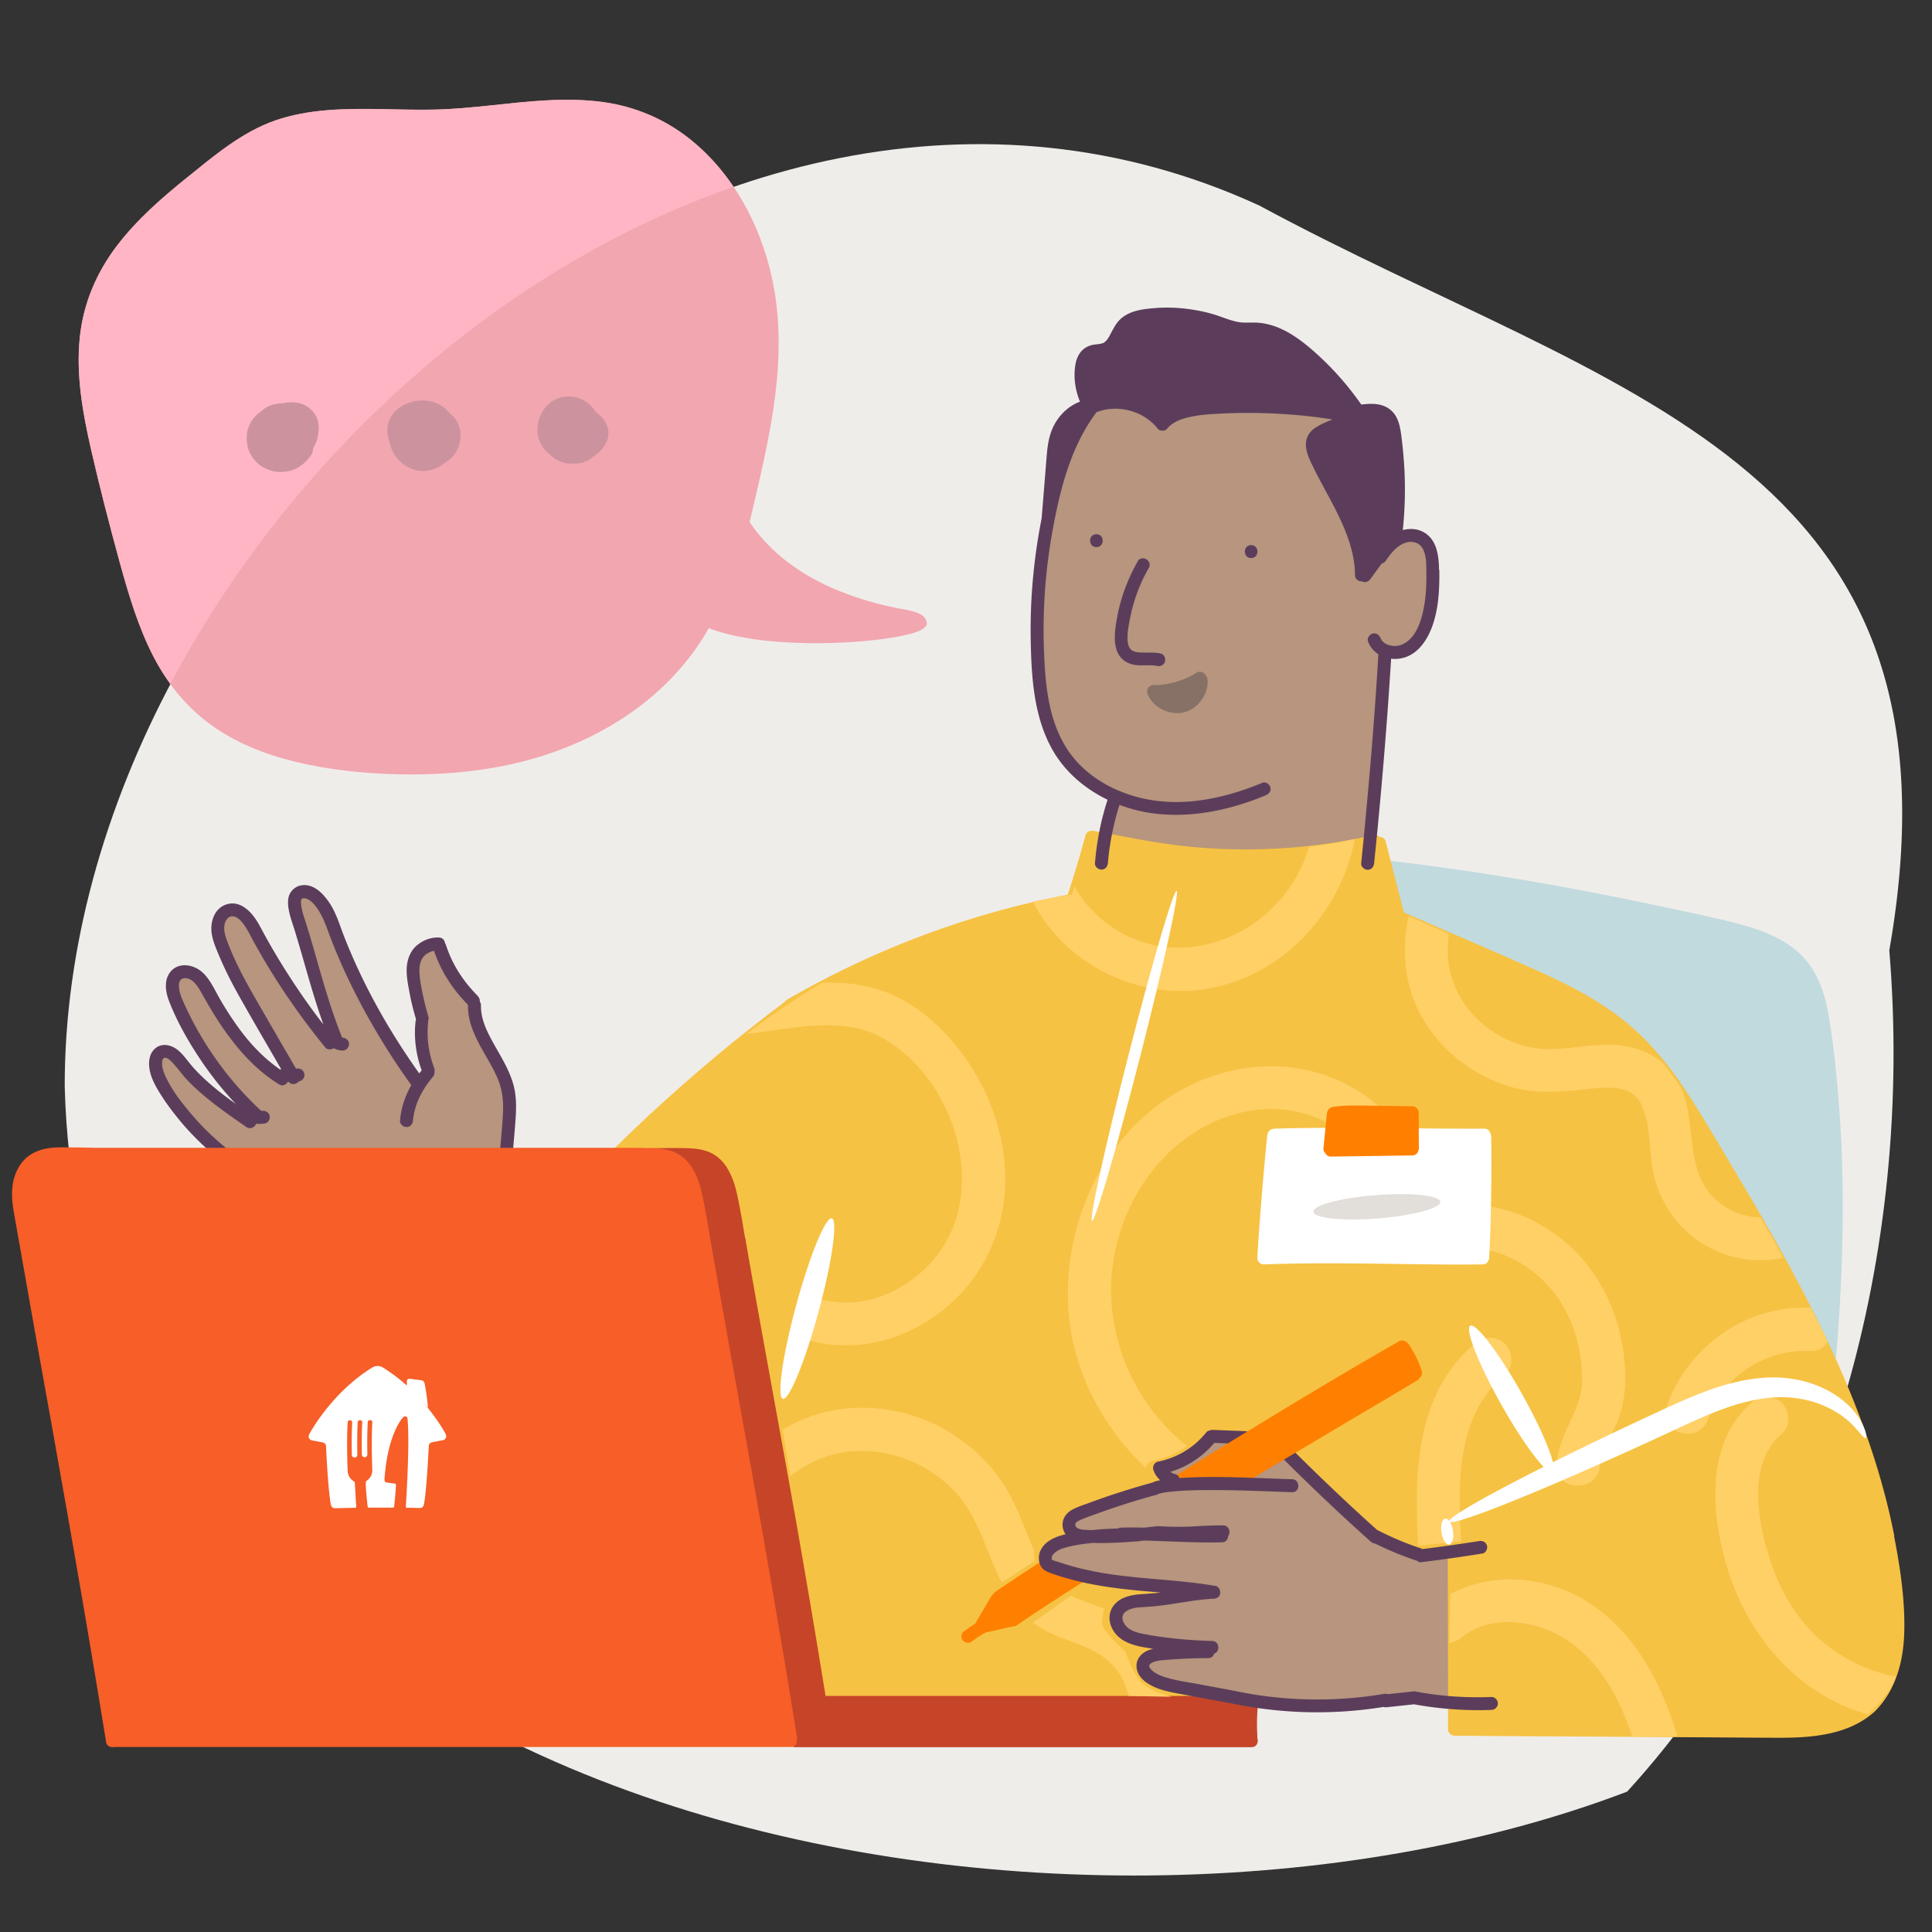 <svg xmlns="http://www.w3.org/2000/svg" viewBox="0 0 200 200"><rect x="0" y="0" width="200" height="200" fill="#333333" stroke="none"/><defs><style>.cls-1{fill:none}.cls-3{fill:#f6c243}.cls-4{fill:#f75e28}.cls-5{fill:#fff}.cls-7{fill:#ffd066}.cls-9{fill:#ff8000}.cls-10{fill:#c1dade}.cls-11{fill:#b7957e}.cls-12{fill:#cc939f}.cls-13{fill:#c64528}.cls-16{fill:#5b3d5b}</style></defs><path d="M195.58 98.38c8.95-51.01-28.77-57.4-65.21-77.1C73.34-4.95 6.6 54.79 6.7 112.5c2.04 76.39 103.66 95.1 161.74 72.97 21.11-23.12 29.7-56.22 27.14-87.09Z" style="fill:#efedea" id="BG_Strong"/><g id="Illustrations"><g id="Hand"><path class="cls-11" d="M22.53 119.34s-3.15-3.4-3.72-4.14-2.41-3.38-2.56-4.16c-.15-.78-.07-1.78.21-1.96s1.16-.32 1.71.31 2.79 3.07 3.69 3.78 4.01 2.94 4.01 2.94l.12-.75s-.79-1.07-1.96-2.47-4.38-6.22-4.85-7.17c-.47-.95-1.37-3.11-1.35-3.55s-.5-.98.47-1.28 1.98-.21 2.54.64c.55.85 2.34 2.77 2.68 3.82s3.07 4.34 3.73 4.88 1.96 1.44 1.96 1.44l.73-.88-2.31-3.99c-.46-.79-4.69-8.97-4.69-8.97s-.77-2.09-.41-2.53.95-1.23 1.55-1.09 1.78 1.17 2.25 2.05c.47.87 3.39 5.75 4.01 6.64.61.89 3.53 4.76 3.53 4.76l.8-.3s-1.96-5.87-2.15-6.52-2.07-6.1-2.01-7.02.01-1.08.32-1.26 1.49-.06 1.78.2 1.96 3.35 2.35 4.34 2.54 5.69 3.28 7.02c.74 1.33 4.75 7.6 4.75 7.6l1.37-.69s-.08-.43-.37-1.61c-.29-1.18-.43-1.97-.35-3.01s-.4-2.77-.4-2.77-.88-2.96-.38-3.97c.49-1.01 1.05-1.6 1.51-1.74s1.19.13 1.19.13.82 2.34 1.74 3.52c.92 1.18 1.65 1.58 1.74 2.06s.36 2.55.84 3.49 2.56 4.66 2.71 5.63c.15.97 0 6.74 0 6.74l-24.24.05-5.8-.18Z"/><path class="cls-16" d="M53.09 119.29c.1-1.24.22-2.48.3-3.72.07-1.16.05-2.33-.29-3.45-.56-1.88-1.76-3.48-2.6-5.24-.42-.88-.73-1.82-.71-2.79.02-.86-1.33-.86-1.34 0-.04 1.97.99 3.73 1.94 5.39.46.8.93 1.63 1.25 2.48.38 1.04.48 2.09.43 3.18-.06 1.38-.21 2.77-.32 4.14-.03.36.33.67.67.67.39 0 .64-.31.67-.67ZM26.21 115.53c-1.45-1-2.9-1.99-4.24-3.13-.67-.57-1.31-1.17-1.9-1.82s-1.03-1.37-1.69-1.9c-.7-.55-1.7-.76-2.4-.07-.56.55-.62 1.39-.49 2.13.15.86.61 1.71 1.07 2.44.49.8 1.04 1.55 1.62 2.28a26.81 26.81 0 0 0 4.3 4.35c.28.23.67.27.95 0 .23-.23.28-.72 0-.95-1.3-1.05-2.5-2.21-3.58-3.48s-2.14-2.62-2.79-4.13c-.07-.16-.13-.33-.18-.5-.02-.07-.04-.13-.05-.2 0-.03-.04-.23-.03-.14-.02-.14-.01-.28-.02-.42 0-.12-.01.02 0-.09.02-.08.03-.15.06-.22s0 0 0 .01c.02-.04.04-.07.06-.11-.06.08.02-.02.06-.05-.08.07.04-.02.08-.04-.03.01.06 0 .06 0 .07 0 .03 0 0 0 .04 0 .07.02.11.03s.06.02.13.05c.14.08.25.16.36.28.57.55 1.02 1.23 1.56 1.82s1.15 1.15 1.77 1.68c1.43 1.21 2.97 2.28 4.51 3.34.3.21.74.06.92-.24.19-.33.06-.71-.24-.92Z"/><path class="cls-16" d="M49.5 103.14c-1.49-1.48-2.68-3.27-3.32-5.28a.902.902 0 0 0-.11-.22c-.04-.3-.25-.58-.64-.59-.84-.03-1.64.28-2.28.82-.64.54-.97 1.37-1.04 2.22-.07.9.13 1.83.29 2.71.17.92.4 1.83.67 2.72-.02.07-.04.13-.05.2-.19 1.71.04 3.46.63 5.08-.09.11-.17.21-.25.32-3.13-4.4-5.83-9.18-7.79-14.21-.46-1.18-.8-2.39-1.51-3.45-.65-.97-1.67-2.05-2.97-1.8-.6.12-1.11.61-1.25 1.2-.14.56-.03 1.18.1 1.73.14.6.36 1.18.54 1.77.22.72.43 1.43.64 2.15.73 2.53 1.43 5.07 2.32 7.55a68.69 68.69 0 0 1-3.36-4.74 68.163 68.163 0 0 1-2.96-4.97c-.26-.49-.52-.98-.85-1.42-.65-.87-1.63-1.66-2.79-1.33-1.3.36-1.78 1.79-1.61 3 .09.66.33 1.27.58 1.88.25.61.52 1.23.81 1.84.56 1.19 1.19 2.34 1.84 3.48 1.3 2.3 2.64 4.58 3.96 6.87-.03.02-.05.04-.08.06-1.67-1.14-3.09-2.64-4.28-4.27-.69-.94-1.32-1.92-1.91-2.93-.59-1-1.06-2.17-1.94-2.93s-2.37-1.02-3.21-.04c-.75.87-.55 2.12-.17 3.1.87 2.23 2.1 4.36 3.45 6.34 1.31 1.91 2.81 3.7 4.47 5.32-.07.11-.11.24-.11.36 0 .17.06.35.2.47.13.12.3.2.47.2l.65-.02c.12.03.25.03.37 0h.25c.17-.01.35-.08.47-.2.12-.12.2-.31.2-.47 0-.17-.06-.35-.2-.47-.13-.12-.3-.2-.47-.2h-.23a34.543 34.543 0 0 1-7.73-10.58c-.22-.47-.43-.91-.58-1.35-.07-.21-.13-.43-.17-.66-.02-.11-.04-.44-.02-.56 0-.01.04-.19.07-.25-.04.1.07-.09.05-.09.12-.15.25-.21.38-.23.16-.03.33 0 .51.06.17.05.36.18.51.32.36.34.61.78.86 1.22.27.48.54.96.82 1.43.56.95 1.16 1.88 1.81 2.77 1.47 2.02 3.2 3.86 5.35 5.18.37.23.73.04.89-.25.04 0 .09.01.13.02.29.33.78.22 1.02-.07.03 0 .06-.01.09-.02.16-.05.31-.16.4-.31s.12-.36.07-.52-.15-.32-.31-.4-.34-.12-.52-.07-.02 0-.02 0c-1.2-2.08-2.41-4.16-3.61-6.24-1.23-2.13-2.47-4.27-3.36-6.57-.21-.55-.45-1.12-.46-1.72 0-.4.09-.79.4-1.07.04-.04.13-.1.21-.14-.06.03.14-.03.13-.03h.19c.05 0 .09.02.14.03.02 0 .09.03.1.03.36.16.64.48.88.81.31.43.55.91.8 1.38.28.53.58 1.05.87 1.56.6 1.05 1.23 2.08 1.89 3.1 1.49 2.31 3.12 4.54 4.86 6.67.21.25.61.24.86.07.02 0 .04.02.06.03.13.06.27.12.41.15s.3.06.44.07c.09 0 .18-.02.26-.06.08-.03.15-.07.22-.14.12-.12.2-.31.2-.47 0-.17-.06-.35-.2-.47l-.14-.11a.63.63 0 0 0-.33-.09h-.04c-1.02-2.53-1.79-5.15-2.54-7.77-.39-1.37-.78-2.74-1.21-4.1-.16-.52-.35-1.04-.45-1.57-.04-.19-.06-.37-.06-.61v-.11c0-.03.02-.08.02-.09v-.01c.05-.08 0-.04.08-.12.01 0 .02-.02.05-.03h.01c.02 0 .11-.02.12-.02h.13c.06.01.11.03.17.05.07.02.16.07.28.14.34.21.67.63.92 1.01.66 1.01.94 2.05 1.39 3.18.99 2.54 2.16 5 3.47 7.39 1.44 2.62 3.03 5.15 4.78 7.57-.64 1.12-1.06 2.36-1.17 3.67-.03.36.33.67.67.67.39 0 .64-.31.67-.67.06-.71.29-1.58.61-2.27.37-.81.86-1.56 1.44-2.24.13-.16.2-.35.18-.55a.5.5 0 0 0-.01-.32c-.6-1.57-.83-3.22-.64-4.89v-.13c.05-.12.06-.26 0-.42-.23-.78-.43-1.57-.59-2.37-.15-.73-.3-1.49-.32-2.24-.02-.59.1-1.2.48-1.59.28-.29.64-.48 1.03-.55.72 2.15 1.99 4.07 3.59 5.66.61.61 1.56-.34.95-.95Zm-18.31-9.98c-.03.11-.02.04 0 0Zm.15-.17c.07-.05.03-.01 0 0Z"/></g><g id="Layer_4"><path class="cls-3" d="M84.81 175.76s-2.28-12.78-2.54-15.14c-.26-2.36-3.53-20.44-3.72-21.53s-1.64-9.13-1.89-10.43c-.25-1.3-1.1-7.22-1.73-7.64s-1.52-1.43-2.06-1.5-6.44-.02-6.44-.02l-2.3-.16s4.47-4.3 5.54-5.26 10.48-8.97 12.2-9.99 8.2-4.29 9.46-4.83c1.26-.54 8.97-2.96 10.5-3.82s9.15-2 9.15-2l1.92-6.35s4.21.49 6.22.74 11.01.76 12.74.76c1.73 0 10.96-1.3 10.96-1.3l1.97 7.69s9.96 4.73 12.17 5.35 10.63 5.74 12.05 6.76c1.42 1.02 5.18 6.93 5.88 8s5.45 8.76 6.21 10.12 7.33 13.45 8.27 15.58 3.87 9.61 4.53 12.01 1.93 7.73 2.21 10.33c.28 2.61.79 8.08-.37 10.29-1.16 2.21-2.41 4.32-4.83 4.94s-6.94.91-8.67.89-31.62-.22-31.62-.22l-.02-5.47-.02-13.37-3.69.87s-3.95-1.65-5.08-2.46-7.49-7.07-7.49-7.07l-1.15-1.14s-6.74-1.65-6.98-1.69-1.42.43-1.42.43l-4.73 2.81 2.03 1.72s-9.56 1.98-10.48 2.93c-.92.95-.48 2.09-.48 2.09s3.72.49 4.95.39 8.95 5.64 8.95 5.64-8.21 1.26-8.62 1.51-.68 1.27-.34 2.06 3.3 1.69 3.77 1.78 2.14.26 2.14.26l-3.41 2.22s-.35.45.27.88 6.02 1.64 6.02 1.64l.51.86-40.51-.16Z"/><path class="cls-11" d="M120.87 153.77c-.05 0-7.3 2.2-8.16 2.52s-2.05.99-2.05 1.24.44 1.14.44 1.14.64.54.48.57-1.97.28-2.51.75-1.05 1.21-.81 1.6 1.76.7 2.41 1.14 5.33.76 6.63 1.18 6.82.9 6.82.9-5.24.7-6.25.89-2.12.72-2.22 1.19-.27 1.41.52 1.95 2.79 1.71 3.29 1.46 4.14.22 4.14.22-4.09.6-4.58.96-.54.35-.46 1.04.63 1.32 1.48 1.59c.86.27 7.3 1.32 7.82 1.51s5.53.96 6.46.95 9.94-.61 10.46-.66 5.91.35 5.91.35l-.11-15.66-3.69.44-4.5-1.94-8.07-7.59-6.46-2.79h-2.51s-3.5 2.69-4.05 2.86-1.26.34-1.26.34l1.45 1.29-.6.54Z"/><path class="cls-4" d="M129.57 176.28v3.92l-45.26.08-72.59-.08-4.4-25.43s-4.4-24.69-4.77-26.75c-.36-2.06-.97-4.93-.38-6.06s.34-2.52 3.97-2.48c3.63.04 32.58.06 34.63.04s24.99-.44 27.61-.22c2.61.22 5.48.18 6.23 1.76s1.75 5.71 2.06 7.6 3.73 20.15 3.68 21.1c-.05.95 4.48 26 4.48 26l44.75.52Z"/><path class="cls-11" d="M114.32 86.92c.05-.29.95-3.96.95-3.96s-3.17-1.78-4.63-4.07c-1.47-2.29-2.33-3.74-2.68-6.01-.34-2.28-.66-7.09-.6-8.64.06-1.54.48-7.17.93-9.41.45-2.24 1.95-7.59 2.22-8.16s2.67-4.59 2.67-4.59 2.97-.33 3.79-.17c.82.16 3.51 1.84 3.51 1.84s2.02-1.01 2.72-1.27c.7-.27 4.24-.28 6.33-.24s5.76.33 6.32.4 2.85.75 2.85.75-1.57.73-2.2 1.52c-.63.79-1.2 1.5-.64 2.2s2.93 5.24 2.93 5.24l2.15 6.64.64.55s1.25-1.91 1.91-2.56 1.57-1.59 2.36-1.53 2.14.56 2.3 1.78.06 3.39 0 4.48-.4 2.89-.83 3.63-.24.86-1.01 1.4-2.93.59-2.93.59-.56 7.16-.6 8.27-.97 11.5-.97 11.5-5.3 1.06-6.64 1.18-11.77.11-13.28-.08c-1.51-.19-7.55-1.28-7.55-1.28Z"/></g><g id="Layer_12"><path class="cls-13" d="M82.31 180.87h47.25c.86 0 .87-1.34 0-1.34H82.31c-.86 0-.87 1.34 0 1.34ZM81.86 176.9h47.71c.86 0 .87-1.34 0-1.34H81.86c-.86 0-.87 1.34 0 1.34Z"/><path class="cls-13" d="m109.14 176.08-24.33-.31s-7.1-41.61-8.08-46.73c.33-.13.46-.46.41-.8-.17-1.03-.33-2.06-.53-3.08-.21-1.1-.4-2.21-.83-3.25-.38-.93-.92-1.78-1.78-2.34s-1.87-.68-2.85-.71c-1.27-.04-2.54 0-3.8 0-.86 0-.87 1.34 0 1.34 1 0 1.99-.03 2.99-.01.69.73 1.57 2.17 1.94 4.9.64 4.74 5.07 27.32 5.01 28.15s4.56 26.93 4.56 26.93l47.71.04v-3.92l-20.42-.21Z"/><path class="cls-10" d="M144.78 94.98zM190.75 122.65c-.05-2.94-.18-5.88-.42-8.81-.23-2.88-.53-5.77-1.01-8.62-.41-2.44-1.2-4.86-3.08-6.57-1.73-1.57-3.97-2.4-6.19-2.99-2.66-.71-5.37-1.25-8.06-1.82-2.86-.61-5.73-1.19-8.61-1.73-5.77-1.09-11.58-2.02-17.41-2.75-.72-.09-1.45-.18-2.18-.26-.36-.04-.67.34-.67.67 0 .4.31.63.67.67s.09.01.13.02l.86 4.52s2.7 1.13 3.02 1.27c.32.14 13.38 5.93 15.12 6.82s6.87 4.95 7.71 5.83 6.9 10.2 8.19 12.35c1.29 2.15 7.46 13.21 8.3 14.86.5.97 1.21 2.3 1.71 3.22-.03.36-.05.72-.09 1.08-.03.36.33.67.67.67.39 0 .64-.31.67-.67.49-5.91.76-11.84.66-17.77Z"/><path class="cls-3" d="M81.14 103.78c-4.81 3.61-9.43 7.47-13.84 11.56-1.23 1.14-2.45 2.3-3.65 3.49-.62.61.33 1.55.95.95 4.22-4.15 8.65-8.09 13.28-11.78 1.3-1.04 2.61-2.05 3.93-3.05.29-.22.44-.58.24-.92-.17-.28-.63-.46-.92-.24Z"/><path class="cls-13" d="M128.9 176.28c-.13 1.15-.15 2.31-.08 3.47.02.35.29.69.67.67.34-.02.7-.3.67-.67-.07-1.16-.05-2.31.08-3.47.04-.35-.34-.69-.67-.67-.4.02-.63.3-.67.67Z"/><path class="cls-4" d="M82.51 179.84c-.6-3.69-1.2-7.38-1.83-11.06-.55-3.28-1.12-6.55-1.69-9.82-.55-3.12-1.1-6.25-1.66-9.37l-1.74-9.69-1.92-10.79-.15-.87c-.17-1.03-.33-2.06-.53-3.08-.21-1.1-.4-2.21-.83-3.25-.38-.93-.92-1.78-1.78-2.34s-1.87-.68-2.85-.71c-.82-.03-1.65-.04-2.47-.04H9.74c-.73-.03-1.47-.03-2.2-.04-.74 0-1.48-.04-2.2.04-.94.1-1.82.38-2.56.99-.64.54-1.08 1.32-1.31 2.12-.32 1.08-.25 2.21-.08 3.3v.02c.66 3.75 1.33 7.51 1.99 11.26.62 3.5 1.25 7 1.88 10.49.62 3.5 1.21 6.81 1.81 10.22a1723.888 1723.888 0 0 1 3.68 21.68c.08.49.16.98.24 1.48.06.36.5.56.82.47H81.85c.45 0 .67-.37.64-.72.02-.1.02-.2 0-.31Zm-72.1-11.15c-.59-3.51-1.2-7.02-1.82-10.53-.6-3.41-1.2-6.82-1.81-10.22-.62-3.48-1.25-6.95-1.86-10.43-.66-3.72-1.33-7.44-1.98-11.15-.08-.49-.17-.98-.26-1.46-.27-1.74-.01-3.99 1.96-4.56.82-.24 1.68-.18 2.52-.18s1.73 0 2.6.04h55.3c.61 0 1.22 0 1.83.02.27 0 .54.01.81.02.11 0 .22.01.33.02.05 0 .11 0 .16.01 0 0 .12.01.15.02.21.03.41.07.61.13.09.02.17.05.26.08.03.01.06.02.09.04.02 0 .1.05.11.05.67.34 1.13.96 1.46 1.72.38.89.58 2.01.78 3.01.17.86.31 1.73.46 2.59 0 .04 0 .09.01.13.02.13.05.26.07.38l.03.2v.02c.61 3.46 1.22 6.92 1.84 10.38.58 3.26 1.17 6.52 1.75 9.79s1.12 6.24 1.67 9.36a1645.728 1645.728 0 0 1 3.49 20.59c.04.27.09.54.13.8H12.2c-.59-3.61-1.18-7.23-1.79-10.83Z"/><path class="cls-16" d="M113.5 56.64c.86 0 .87-1.34 0-1.34s-.87 1.34 0 1.34ZM129.52 57.77c.86 0 .87-1.34 0-1.34s-.87 1.34 0 1.34Z"/><path class="cls-3" d="M86.47 122.46c-1.1 3.85-2.07 7.73-2.93 11.65-.86 3.93-1.6 7.88-2.22 11.86-.35 2.25-.66 4.51-.93 6.77-.04.36.34.67.67.67.4 0 .63-.31.67-.67.47-3.93 1.07-7.85 1.78-11.75.72-3.9 1.55-7.78 2.51-11.63.54-2.19 1.12-4.37 1.74-6.53.24-.83-1.06-1.19-1.29-.36Z"/><path class="cls-16" d="M117.77 58.13c-1 1.75-1.72 3.66-2.1 5.64-.32 1.7-.74 4.22 1.35 4.95.89.31 1.91.03 2.76.22.35.08.73-.11.82-.47.09-.34-.11-.75-.47-.82-.79-.17-1.57-.04-2.37-.13-.22-.02-.52-.12-.69-.28-.19-.19-.28-.46-.32-.75-.1-.74.06-1.61.21-2.37a16.888 16.888 0 0 1 1.96-5.32c.43-.75-.73-1.43-1.16-.68Z"/><path class="cls-3" d="M148.37 131c2.1 3.04 4.19 6.09 6.21 9.18 2.02 3.09 3.84 5.98 5.53 9.1.4.74.79 1.5 1.16 2.26l.51 1.08c.08.17.15.34.22.51.06.14.01.03 0 0l.06.15c.04.09.07.18.11.27.16.39.52.67.96.55.37-.1.7-.57.55-.96-1.18-2.93-2.75-5.69-4.37-8.39-1.93-3.21-4-6.33-6.09-9.43-1.16-1.71-2.32-3.4-3.49-5.1-.24-.35-.69-.51-1.07-.28-.34.2-.52.72-.28 1.07ZM121.73 88.47c-1.47 5.25-2.87 10.53-4.17 15.82a510.845 510.845 0 0 0-5.53 24.98c-.07.36.1.72.47.82.33.09.76-.11.82-.47 1.05-5.35 2.18-10.69 3.39-16 1.21-5.32 2.51-10.61 3.89-15.89.78-2.97 1.58-5.94 2.41-8.9.23-.83-1.06-1.19-1.29-.36Z"/><path d="M125 70.34a.831.831 0 0 0-.23-.5c-.2-.29-.6-.39-.89-.21a8.431 8.431 0 0 1-4.37 1.29.65.65 0 0 0-.44.08c-.34.2-.38.58-.24.92.6 1.38 2.24 2.14 3.69 1.83 1.45-.32 2.61-1.88 2.49-3.4Z" style="fill:#877166"/><path class="cls-16" d="M132.68 150.86c2.99 3 6.07 5.91 9.22 8.73.27.24.68.27.95 0 .25-.25.27-.71 0-.95-3.16-2.82-6.23-5.74-9.22-8.73-.61-.61-1.56.34-.95.95ZM128.88 148.15l-3.35-.13c-.35-.01-.69.32-.67.67.02.38.3.66.67.67l3.35.13c.35.01.69-.32.67-.67a.683.683 0 0 0-.67-.67Z"/><path class="cls-9" d="m102.78 165.84 1.15 2.1c.17.31.62.43.92.24s.42-.59.24-.92l-1.15-2.1c-.17-.31-.62-.43-.92-.24s-.42.59-.24.92ZM147.2 141.94c-.34-.99-.8-1.94-1.38-2.81a.752.752 0 0 0-.4-.3.592.592 0 0 0-.6.03c-2.69 1.52-5.35 3.09-8 4.67-3.18 1.9-6.35 3.82-9.5 5.76-1.88 1.15-3.75 2.31-5.62 3.48-.73.46-.06 1.62.68 1.16.22-.14.44-.27.66-.41l.18.05 3.96-.19c.05.44.5.84.99.55 5.04-3.02 10.1-6.02 15.15-9.01 1.13-.67 2.26-1.34 3.38-2.01.11-.07.19-.15.24-.25.21-.16.34-.44.25-.71Z"/><path class="cls-9" d="M111.23 162.74s-.07.05-.11.07l-2.63-.82c-.18-.29-.61-.42-.91-.23-1.51.99-3.02 1.99-4.52 3-.1.07-.19.16-.24.27-.08.05-.16.12-.21.22l-1.66 2.83c-.42.26-.83.54-1.23.85-.13.1-.2.32-.2.47 0 .17.07.36.2.47s.3.2.47.2l.18-.02c.07-.02.13-.05.19-.09.47-.36.97-.69 1.49-.97.97-.18 1.92-.46 2.89-.63.07 0 .14-.02.2-.05.07-.02.13-.06.19-.11 2.16-1.48 4.36-2.9 6.57-4.3.73-.46.06-1.62-.68-1.16Zm-10.66 7.22s.07-.05.1-.08.03-.02.03-.02l-.13.1Z"/><path class="cls-5" d="M46.17 148.53c-.04-.12-.67-1.27-1.82-2.71s-.05-.08-.05-.12c-.13-1.5-.35-2.5-.35-2.5a.404.404 0 0 0-.35-.32l-1.2-.15h-.03c-.14 0-.25.11-.25.25v.42s0 .02-.02.02c-.72-.65-1.53-1.27-2.42-1.83a1.08 1.08 0 0 0-.59-.18c-.22 0-.42.06-.59.18-4.14 2.56-6.42 6.71-6.51 6.94-.02.05-.04.11-.04.17 0 .19.13.35.31.4l1.19.23c.16.04.28.18.3.35 0 .21.23 4.92.52 6.14.05.18.21.31.4.31.7-.02 1.33-.03 2.02-.04h.06c.07 0 .13-.06.13-.13-.03-.42-.09-1.35-.14-2.34v-.08a.24.24 0 0 0-.12-.2c-.36-.21-.6-.6-.63-1.04-.06-1.65-.09-3.56 0-5.05 0-.13.11-.22.23-.23.13 0 .24.1.24.23v.02c-.06.99-.06 2.17-.04 3.33 0 .16.13.28.29.28s.28-.13.28-.29c-.02-1.17-.02-2.35.04-3.35 0-.13.11-.22.23-.23.13 0 .24.1.24.23v.02c-.06.99-.06 2.16-.04 3.31 0 .16.13.28.29.28s.28-.13.28-.29c-.02-1.16-.02-2.34.04-3.33 0-.13.11-.22.23-.23.13 0 .24.1.24.23v.02c-.08 1.45-.06 3.29 0 4.9v.06c0 .44-.22.83-.56 1.06-.06.04-.1.11-.11.19 0 0-.03.25.08 1.45.05.52.09.89.11 1.05 0 .06.06.11.12.11h2.49c.06 0 .12-.04.13-.11.16-1.44.19-2.24.19-2.24 0-.07-.06-.13-.13-.14l-.82-.11c-.13-.02-.21-.1-.23-.2-.02-.06-.01-.13-.01-.13.33-4.79 1.91-6.4 1.91-6.4.05-.05.08-.07.08-.07.04-.03.09-.05.15-.05.11 0 .2.07.23.16 0 0 .01.03.02.11.14 1.5.07 4.06-.02 6.06-.07 1.69-.16 3.03-.16 3.03 0 .06.04.1.1.1.45 0 .89.02 1.36.03.19 0 .35-.13.4-.31.28-1.22.51-5.92.52-6.14.02-.17.14-.3.3-.35l1.19-.23a.408.408 0 0 0 .27-.57Z"/><path class="cls-3" d="M196.1 159.01c-1.33-6.8-3.73-13.33-6.64-19.6-2.91-6.27-6.41-12.39-9.99-18.38-1.78-2.98-3.51-6-5.46-8.86-1.95-2.85-4.21-5.38-7.04-7.39s-5.74-3.38-8.78-4.72c-3.46-1.54-6.94-3.03-10.42-4.54l-2.44-1.06-1.88-7.34c-.09-.33-.34-.48-.61-.47a.715.715 0 0 0-.67-.2c-3.85.88-7.79 1.36-11.74 1.46-3.77.1-7.53-.17-11.25-.8-2-.34-3.99-.74-5.99-1.1a.528.528 0 0 0-.25 0h-.02c-.21.02-.41.14-.51.37-.01.03-.03.06-.04.1v.01c-.56 2.06-1.18 4.11-1.84 6.14h-.07a92.62 92.62 0 0 0-11.72 3.07 93.547 93.547 0 0 0-17.26 7.78c-.75.43-.07 1.59.68 1.16 3.45-2 7.02-3.78 10.7-5.31s7.5-2.83 11.37-3.88c2.1-.57 4.22-1.06 6.36-1.47.06.05.14.09.21.11.36.1.71-.12.82-.47.68-2.05 1.3-4.12 1.88-6.2 3.4.63 6.8 1.34 10.25 1.63 4 .34 8.03.27 12.02-.17 2.18-.25 4.34-.6 6.47-1.08l1.86 7.28s.01.05.02.07 0 .02 0 .03c0 .02.01.04.02.06.1.26.32.39.55.39l10.26 4.47c3.02 1.32 6.07 2.62 8.92 4.29 2.89 1.7 5.41 3.81 7.48 6.44 2.07 2.63 3.74 5.57 5.46 8.43 3.55 5.89 7.05 11.83 10.1 18 1.56 3.16 3 6.39 4.26 9.69-4.49-2.17-9.86-1.74-14.52-.26-2.81.9-5.5 2.15-8.16 3.4s-5.38 2.49-8.18 3.51c-3.24 1.18-6.54 2.16-9.85 3.12-.21.06-.34.19-.41.34a.63.63 0 0 0-.19.46l.04 16.76v4.73c.01.19.08.34.18.44.11.13.27.22.5.23s18.41.12 18.41.12l9.26.06 4.57.03c1.23 0 2.47.02 3.7-.06 2.69-.17 5.44-.77 7.5-2.61.02-.02.04-.03.06-.05 2.2-2.21 2.98-5.24 3.05-8.28.08-3.3-.43-6.67-1.06-9.9Zm-1.63 15.54c-.36.62-.79 1.18-1.3 1.68-1.67 1.53-3.97 2.06-6.17 2.24-1.16.09-2.33.1-3.49.1-1.52 0-3.03-.02-4.55-.03l-18.13-.12-9.54-.06-.03-16.09v-4.35c2.77-.81 5.55-1.64 8.29-2.6 2.83-.99 5.59-2.15 8.31-3.42 4.95-2.32 10.02-4.88 15.59-5.09 2.85-.11 5.74.42 8.2 1.91.08.05.16.08.24.09.86 2.43 1.61 4.9 2.23 7.41.8 3.25 1.37 6.56 1.62 9.9.21 2.83.19 5.9-1.27 8.43Z"/><path class="cls-16" d="M148.97 59.01c-.02-1.58-.25-3.41-1.92-4.07-.57-.23-1.22-.22-1.83-.07.21-2.05.27-4.12.17-6.18a47 47 0 0 0-.32-3.54c-.13-1-.32-2.08-1.16-2.75-.86-.68-1.95-.65-2.99-.52a30.825 30.825 0 0 0-5.22-5.78c-1.05-.89-2.17-1.71-3.46-2.22-.63-.25-1.28-.41-1.96-.47-.68-.06-1.42.05-2.12-.08-.7-.13-1.36-.4-2.03-.63-.67-.23-1.4-.42-2.11-.55-1.46-.27-2.94-.38-4.42-.26-1.28.1-2.75.26-3.7 1.23-.4.4-.65.91-.91 1.4-.11.21-.22.42-.36.61-.02.02-.09.11-.08.1-.03.03-.06.07-.1.1 0 0-.1.08-.1.09-.05.03-.1.07-.16.09-.25.11-.65.12-.95.17-.4.06-.76.21-1.08.47-.5.41-.76 1.06-.85 1.69-.19 1.26 0 2.56.49 3.74-1.28.47-2.31 1.54-2.85 2.78-.38.88-.51 1.8-.59 2.75s-.16 1.99-.24 2.98l-.28 3.43v.09c-.83 4.17-1.22 8.42-1.14 12.67.07 3.93.34 8.21 2.44 11.66 1.31 2.14 3.28 3.77 5.52 4.85-.01.03-.02.05-.03.08-.68 2.1-1.1 4.28-1.28 6.48-.03.36.33.67.67.67.39 0 .64-.31.67-.67.17-2.05.58-4.07 1.2-6.03.56.21 1.13.39 1.71.54 3.97.99 8.19.39 12-.98.49-.17.97-.36 1.44-.56.33-.14.57-.44.47-.82-.09-.32-.49-.61-.82-.47-3.6 1.5-7.64 2.43-11.51 1.79-3.18-.52-6.32-2.08-8.29-4.68-2.28-3.01-2.67-6.95-2.81-10.61-.17-4.18.12-8.38.86-12.49.69-3.81 1.63-7.75 3.69-11.08.25-.41.53-.81.81-1.19.02-.03.04-.06.05-.09 1.02-.41 2.19-.47 3.26-.22 1.24.29 2.3.92 3.11 1.93.13.16.33.21.53.19.15 0 .28-.06.39-.16.01 0 .02-.02.03-.03.62-.76 1.56-1.06 2.55-1.26 1.13-.24 2.35-.28 3.57-.34 2.95-.12 5.91 0 8.84.33.73.09 1.45.19 2.17.3-.63.25-1.24.51-1.79.87-.64.42-1.01 1.08-.96 1.85.04.68.31 1.29.6 1.9 1.15 2.41 2.62 4.68 3.58 7.19.53 1.38.89 2.82.9 4.3 0 .44.36.66.7.65.34.17.68.05.9-.25l1.16-1.59c.17-.04.33-.15.44-.31.64-.97 1.63-2.11 2.85-1.91.55.09.9.45 1.07.9.22.57.25 1.1.26 1.71.03 1.57 0 3.17-.37 4.71-.28 1.18-.78 2.5-1.86 3.14-.46.28-.99.35-1.48.24-.28-.07-.43-.12-.68-.3l-.04-.04c-.06-.05-.11-.11-.16-.16l-.07-.11-.06-.12v.01c0-.01 0-.02-.02-.04-.13-.34-.45-.57-.82-.47-.33.09-.59.48-.47.82.21.57.6 1.01 1.07 1.32-.34 5.72-.8 11.43-1.34 17.14-.14 1.5-.29 3-.44 4.5-.04.36.34.67.67.67.39 0 .63-.31.67-.67.58-5.65 1.08-11.31 1.48-16.98.1-1.4.19-2.8.28-4.2.4.05.82.02 1.22-.08 1.62-.4 2.6-1.98 3.1-3.46.61-1.8.69-3.74.67-5.62Z"/><path class="cls-13" d="M75.85 128.59c.62 3.52 1.25 7.04 1.88 10.55l1.59 8.74c.49 2.7.98 5.4 1.46 8.1a1194.243 1194.243 0 0 1 3.23 18.96l.24 1.46c.06.36.5.56.82.47.38-.11.53-.47.47-.82a1307.505 1307.505 0 0 0-3.28-19.41c-.48-2.7-.97-5.4-1.46-8.1l-1.56-8.6c-.62-3.42-1.23-6.84-1.83-10.26-.08-.48-.17-.97-.25-1.45-.06-.36-.5-.56-.82-.47-.38.1-.53.47-.47.82Z"/><path class="cls-16" d="M142.09 159.65c1.48.76 3.02 1.4 4.6 1.92.12.11.26.17.42.15 2.12-.26 4.24-.56 6.35-.9.36-.06.56-.5.47-.82-.11-.38-.47-.53-.82-.47-1.96.31-3.92.59-5.88.83a.757.757 0 0 0-.18-.09c-1.49-.49-2.89-1.08-4.28-1.79-.32-.16-.73-.08-.92.24-.17.3-.08.75.24.92ZM154.35 175.67c-2.58.1-5.16-.07-7.69-.54h-.04a.528.528 0 0 0-.25-.04l-2.69.29a.812.812 0 0 0-.41-.03c-4.01.68-8.12.76-12.15.25-1.13-.14-2.25-.34-3.36-.57-.05-.01-.1-.01-.15-.02-.02 0-.03-.01-.05-.02l-3.61-.67c-1.09-.2-2.22-.35-3.28-.68-.44-.13-.89-.32-1.26-.59-.13-.1-.27-.23-.36-.37a.528.528 0 0 1-.08-.22s.03-.13 0-.06a.51.51 0 0 1 .2-.23c.17-.1.22-.12.43-.18.46-.13.88-.14 1.42-.18 1.35-.11 2.7-.16 4.05-.16.34 0 .55-.21.62-.47.64-.19.57-1.29-.22-1.31-1.58-.04-3.15-.15-4.71-.35-.74-.09-1.47-.2-2.2-.34-.6-.11-1.25-.25-1.75-.63-.38-.29-.64-.73-.61-1.16.01-.15.12-.36.21-.45.03-.03.06-.06.1-.09l.03-.03s.02-.01.05-.03c.04-.02.08-.05.12-.07.02-.01.18-.09.17-.09.5-.2.9-.23 1.41-.26.76-.04 1.5-.11 2.25-.21 1.71-.23 3.39-.59 5.12-.66.07 0 .13-.02.2-.04.01 0 .02 0 .04-.01.01 0 .03-.01.04-.02.17-.07.32-.21.37-.42v-.26c0-.04-.01-.08-.03-.12v-.02c0-.03-.02-.05-.03-.08a.626.626 0 0 0-.58-.38c-3.9-.66-7.88-.67-11.78-1.36-1.06-.19-2.1-.42-3.13-.72-.46-.13-.92-.29-1.38-.43-.08-.02-.16-.05-.24-.08-.04-.01-.08-.03-.12-.04H109c-.02-.01-.08-.04-.11-.05v-.31c0-.02.01-.05.01-.06v-.01c.01-.02.03-.05.04-.07 0 0 0-.01.02-.03.02-.02.07-.09.08-.1.27-.29.58-.47.95-.59.7-.23 1.51-.38 2.19-.47.31-.04.61-.07.92-.11.6.02 1.19.02 1.79 0 .88-.02 1.76-.08 2.63-.15h.19c.11 0 .2-.01.28-.05.15-.01.3-.03.44-.04 2.69.06 5.38.25 8.07.18.41-.01.63-.33.64-.65.28-.38.11-1.09-.51-1.1-1.08-.01-2.16.05-3.23.11-1.16.06-2.31.04-3.46-.03-.05 0-.09-.01-.14 0-.05 0-.11 0-.16.02-.39.04-.79.09-1.18.13-.81-.02-1.61-.02-2.42 0-.13 0-.23.04-.32.09-.9.02-1.81.07-2.7.17-.32-.01-.63-.03-.95-.05.03 0-.11-.02-.16-.03-.09-.02-.19-.05-.27-.08h-.02s-.02-.01-.03-.02a.413.413 0 0 1-.11-.07c-.12-.08-.04-.03-.02-.02l-.08-.09c-.07-.11-.1-.23-.03-.36.06-.11.3-.24.46-.32.56-.25 1.15-.45 1.73-.66.61-.22 1.22-.44 1.83-.64 1.43-.48 2.87-.92 4.33-1.31.09-.02.16-.06.22-.11h.02c.32-.09.64-.14.96-.19h.02c.03 0 .07 0 .1-.01l.29-.03.65-.06c.99-.07 1.99-.1 2.98-.1 2.09-.01 4.17.05 6.26.13.85.03 1.71.07 2.56.09s.86-1.32 0-1.34c-3.85-.11-7.71-.38-11.55-.13h-.12a.62.62 0 0 0-.43-.4c-.17-.05-.36-.14-.51-.23a9.608 9.608 0 0 0 4.67-3.14c.23-.28.27-.67 0-.95-.23-.23-.72-.28-.95 0a8.477 8.477 0 0 1-5.01 3.03c-.35.07-.57.5-.47.82.13.44.39.81.71 1.1-.17.04-.34.07-.51.12-.09.02-.16.06-.22.11h-.02c-1.42.39-2.83.82-4.23 1.28-.72.24-1.43.49-2.13.75-.67.25-1.39.46-2.01.8s-1.05.96-.98 1.7c.03.31.14.6.31.84-.14.03-.27.06-.41.1-.91.26-1.91.78-2.25 1.73-.15.4-.14.94.03 1.33.19.47.62.7 1.08.86.98.35 2 .64 3.01.88 2.19.51 4.42.78 6.66.98l1.72.15c-.67.08-1.34.12-2.01.17-.64.04-1.27.14-1.86.4s-1.11.75-1.32 1.39c-.24.72-.04 1.53.39 2.13.92 1.28 2.57 1.51 4.03 1.73-.55.13-1.06.36-1.41.82-.39.51-.41 1.16-.14 1.72s.78.96 1.31 1.24c1.07.58 2.3.76 3.49.98l4.6.85s.1.01.14.01c.02 0 .03.01.05.02a42.985 42.985 0 0 0 15.82.38c.08.03.16.05.24.04l2.9-.31c2.64.48 5.32.68 8.01.58.36-.01.67-.3.67-.67 0-.35-.31-.68-.67-.67Zm-45.47-14.22c-.14-.03.03-.06 0 0Zm0 0v.01c-.02 0-.02-.01 0-.01Z"/></g><g id="Layer_6"><path class="cls-1" d="M100.28 156.28c-1.09-1.79-2.65-3.24-4.45-4.29-3.58-2.08-8.09-2.48-11.84-.59-.78.39-1.5.86-2.18 1.38 1.41 8.67 3.59 22.58 3.59 22.58h23.11l8.33.18c-.4-1.66-1.26-3.13-2.83-4.19-2.14-1.43-4.81-1.68-6.89-3.29-.06-.04-.11-.09-.17-.13-.88.63-1.54 1.09-1.58 1.12-.16.11-3.54.33-3.54.33s-1.87 1.14-2.03 1.14-.74-1.14-.74-1.14l1.52-1.52 1.99-3.32 1.13-.75c-.23-.45-.45-.91-.66-1.38-.9-2.05-1.61-4.22-2.77-6.15ZM114.29 166.52c.17-.68.37-1.29.37-1.29l-2.52-.99s-.53.38-1.29.92c.27.15.55.28.86.4.85.33 1.73.62 2.58.96ZM115.95 96.5c5.92 3.4 13.29 1.11 17.25-4.21 1.07-1.44 1.83-3.01 2.3-4.64-2.71.28-5.51.31-9.36.34-6.4.04-13.37-1.78-13.37-1.78l-1.57 5.57c1.1 1.95 2.73 3.58 4.74 4.73ZM182.24 126.02c-1.46-2.55-2.7-4.65-3.35-5.81-1.07-1.9-2.89-4.87-4.89-7.69 1.66 3.67.36 8.35 3.36 11.41 1.31 1.34 3.09 2.04 4.88 2.09ZM162.88 170.23c-3.14-2.4-8.31-3.41-11.6-.72-.38.31-.81.51-1.25.59l-.11 5.27h5.51v1.88h-5.22v2.49s6.12-.18 10.61-.02c1.82.06 4.87.07 8.16.05-1.19-3.65-3.02-7.19-6.09-9.55Z"/><path class="cls-1" d="M179.46 164.15c-2.22-5.73-3.41-14.4 1.84-18.92.92-.79 2.25-.91 3.16 0 .81.81.92 2.37 0 3.16-3.97 3.42-2.32 10.37-.69 14.56 2.14 5.51 6.66 9.5 12.49 10.59 1.07-2.7.77-5.91.24-10.46-.87-7.4-2.92-14.01-5.91-21.12-.4-.95-.87-1.99-1.39-3.06-.34.58-.95.99-1.85.95-4.55-.21-9.04 2.64-10.52 7.02-.92 2.72-5.23 1.54-4.31-1.19 2.09-6.2 8.23-10.61 14.83-10.3h.08c-.91-1.73-1.87-3.5-2.82-5.2-3.3.71-6.85-.03-9.71-2.45-1.99-1.68-3.32-4.06-3.8-6.62-.41-2.21-.21-4.84-1.23-6.88-1.06-2.12-3.89-1.69-5.84-1.48-2.66.28-5.22.49-7.82-.31-5.12-1.56-9.5-5.89-10.51-11.24-.4-2.12-.35-4.31.13-6.41l-.58-.26-1.46-5.9-1.33 2.02-1.68-.21.26-3.8c-.27.07-.54.13-.8.19-1.5 7.76-7.64 14.39-15.7 15.57-7.06 1.04-14.45-2.78-17.62-9.08-.17.03-.34.07-.52.11-3.31.68-13.8 4.46-18.84 6.95-.79.39-1.62.84-2.46 1.33 2-.06 4.01.11 5.91.73 2.78.91 5.18 2.7 7.13 4.86 3.54 3.91 5.77 9.03 5.9 14.33.12 5.04-1.9 9.97-5.69 13.33-3.82 3.38-8.89 5.04-13.93 3.96-2.81-.61-1.62-4.92 1.19-4.31 4.27.92 8.75-1.3 11.36-4.66 5.43-7.01 1.76-18.33-5.6-22.5-4.25-2.41-9.54-.92-14.14-.43a98.05 98.05 0 0 0-3.48 2.73c-2.26 1.89-10.02 9.13-10.02 9.13s8.45-.11 9.12 0 2.9 2.68 3.11 3.2c.21.53 4.27 22 4.71 24.04.06.25.17.9.33 1.83.77-.45 1.57-.84 2.4-1.17 4.9-1.94 10.64-1.18 15.08 1.58 2.28 1.42 4.25 3.34 5.64 5.64 1.23 2.03 1.94 4.3 2.91 6.45.02-.11.05-.21.1-.29.26-.44 2.36-1.82 2.36-1.82s-.11-.68 0-.98c.11-.3 1.26-1.38 2.06-1.85.8-.47 7.55-2.3 7.55-2.3s-.48-.68-.47-1.27a25.68 25.68 0 0 1-6.76-10.25c-3.92-10.98 1-24.73 11.87-29.63 5.15-2.33 10.97-2.4 16 .34 2.37 1.29 4.45 3.22 5.84 5.55 1.31 2.2 1.88 4.7 2.68 7.11 6.56-1.6 13.43 1.63 17.03 7.26 1.84 2.88 2.81 6.31 2.93 9.7.07 1.9-.2 3.74-.96 5.48-.57 1.31-1.61 2.64-1.66 4.11-.1 2.87-4.57 2.88-4.47 0 .11-3.12 2.52-5.42 2.62-8.49.09-2.65-.52-5.33-1.8-7.65-2.6-4.75-8.08-7.52-13.39-5.86-.63.2-1.18.12-1.62-.13-1.1.13-2-.61-2.41-1.63-1.1-2.71-1.51-5.74-3.16-8.2-1.21-1.8-3.11-3.18-5.11-3.99-4.27-1.71-8.92-.87-12.71 1.58-3.93 2.54-6.66 6.62-7.86 11.11-2.14 8 .91 16.29 7.17 21.3 1.33-.9 2.27-1.85 2.27-1.85l5.51-1.01 11.77 11.39 4.42 1.78c-.02-.11-.04-.22-.04-.34-.42-7.19-.19-15.53 5.85-20.53.93-.77 2.24-.92 3.16 0 .8.8.93 2.39 0 3.16-5.08 4.21-4.89 11.26-4.54 17.27l2.02-.2 1.06.3v1.27l-4.15.93-.07 3.15c4.5-2.39 10.16-1.86 14.47.99 4.76 3.14 7.47 8.39 9.03 13.75 3.31-.02 6.41-.05 8.34-.02 4.78.05 9.24-.63 10.39-1.49.35-.26.67-.51.97-.77-6.55-1.85-11.43-6.96-13.89-13.31Z"/><path class="cls-1" d="M150.67 102.25c1.68 3.83 5.77 6.44 9.94 6.35 2.32-.05 4.62-.65 6.95-.41 1.74.18 3.36.78 4.63 1.88-.97-1.25-1.94-2.39-2.85-3.28-3.41-3.34-9.08-5.58-14.8-8.11-1.72-.76-3.25-1.44-4.54-2.02-.3 1.86-.11 3.79.68 5.58Z"/><path class="cls-7" d="M145.7 101.22c1.01 5.35 5.39 9.68 10.51 11.24 2.6.79 5.16.59 7.82.31 1.95-.21 4.78-.64 5.84 1.48 1.02 2.04.82 4.67 1.23 6.88.47 2.55 1.81 4.94 3.8 6.62 2.86 2.42 6.42 3.16 9.71 2.45-.82-1.46-1.62-2.88-2.37-4.17-1.79-.04-3.57-.75-4.88-2.09-3-3.06-1.7-7.74-3.36-11.41-.59-.84-1.2-1.67-1.81-2.45-1.27-1.1-2.89-1.71-4.63-1.88-2.33-.24-4.63.36-6.95.41-4.17.09-8.26-2.52-9.94-6.35-.78-1.79-.97-3.72-.68-5.58-1.99-.88-3.42-1.52-4.16-1.86-.47 2.09-.53 4.29-.13 6.41ZM172.52 145.68c-.92 2.73 3.4 3.91 4.31 1.19 1.48-4.38 5.96-7.23 10.52-7.02.9.04 1.51-.36 1.85-.95-.55-1.13-1.14-2.32-1.77-3.52h-.08c-6.6-.31-12.74 4.1-14.83 10.3ZM183.77 162.96c-1.63-4.19-3.28-11.15.69-14.56.92-.79.81-2.35 0-3.16-.91-.91-2.24-.79-3.16 0-5.25 4.51-4.06 13.18-1.84 18.92 2.46 6.35 7.34 11.46 13.89 13.31 1.44-1.25 2.37-2.51 2.92-3.91-5.83-1.09-10.35-5.08-12.49-10.59ZM164.61 166c-4.31-2.84-9.97-3.38-14.47-.99l-.11 5.1c.44-.08.88-.29 1.25-.59 3.29-2.69 8.46-1.69 11.6.72 3.07 2.35 4.9 5.9 6.09 9.55 1.54 0 3.13-.02 4.67-.03-1.57-5.36-4.28-10.61-9.03-13.75ZM155.81 142.29c.93-.77.8-2.36 0-3.16-.92-.92-2.23-.77-3.16 0-6.03 5-6.27 13.34-5.85 20.53 0 .12.02.23.04.34h.02l4.4-.43c-.35-6.01-.54-13.06 4.54-17.27Z"/><path class="cls-7" d="M147.3 129.44c-.12.03-.23.05-.34.06.44.25.99.32 1.62.13 5.31-1.65 10.79 1.12 13.39 5.86 1.27 2.33 1.88 5.01 1.8 7.65-.11 3.08-2.52 5.38-2.62 8.49-.1 2.88 4.37 2.87 4.47 0 .05-1.47 1.09-2.8 1.66-4.11.76-1.75 1.03-3.58.96-5.48-.12-3.4-1.1-6.83-2.93-9.7-3.59-5.63-10.46-8.86-17.03-7.26.18.54.37 1.08.59 1.61.46 1.13-.5 2.46-1.56 2.75Z"/><path class="cls-7" d="M115.71 128.39c1.2-4.49 3.92-8.57 7.86-11.11 3.8-2.45 8.44-3.29 12.71-1.58 2 .8 3.89 2.19 5.11 3.99 1.65 2.46 2.06 5.49 3.16 8.2.41 1.01 1.31 1.76 2.41 1.63.11-.01.22-.03.34-.06 1.06-.29 2.02-1.63 1.56-2.75-.21-.53-.41-1.07-.59-1.61-.8-2.41-1.37-4.91-2.68-7.11-1.38-2.33-3.47-4.26-5.84-5.55-5.02-2.73-10.84-2.66-16-.34-10.87 4.9-15.79 18.64-11.87 29.63 1.4 3.92 3.74 7.44 6.76 10.25 0-.36.21-.69.83-.79 1.2-.19 2.4-.82 3.4-1.5-6.26-5.01-9.31-13.3-7.17-21.3ZM124.56 102.42c8.06-1.18 14.19-7.8 15.7-15.57-1.67.38-3.19.63-4.75.8-.47 1.63-1.23 3.2-2.3 4.64-3.96 5.32-11.33 7.61-17.25 4.21-2.01-1.15-3.65-2.78-4.74-4.73l-.24.84s-1.12.14-4.04.73c3.17 6.3 10.56 10.11 17.62 9.08ZM114.01 171.37c1.57 1.05 2.43 2.52 2.83 4.19l4.44.09s-2.35-.57-3.21-1.58c-.87-1.01-1.57-3.08-1.57-3.08s-2.28-2.06-2.41-2.84c-.06-.36.06-1.02.21-1.62-.85-.34-1.73-.62-2.58-.96-.3-.12-.59-.25-.86-.4-1.11.79-2.71 1.94-3.9 2.79.06.04.11.09.17.13 2.08 1.6 4.75 1.86 6.89 3.29ZM98.5 148.39c-4.44-2.77-10.17-3.52-15.08-1.58-.83.33-1.63.72-2.4 1.17.2 1.2.48 2.88.79 4.82.68-.52 1.4-.99 2.18-1.38 3.75-1.9 8.26-1.49 11.84.59 1.8 1.05 3.37 2.5 4.45 4.29 1.17 1.92 1.87 4.09 2.77 6.15.2.47.42.93.66 1.38l3.44-2.29s-.17-.58-.1-1.04c-.97-2.15-1.68-4.43-2.91-6.45-1.4-2.3-3.36-4.22-5.64-5.64ZM91.39 107.47c7.36 4.16 11.03 15.49 5.6 22.5-2.61 3.36-7.08 5.58-11.36 4.66-2.81-.61-4 3.7-1.19 4.31 5.04 1.09 10.12-.57 13.93-3.96 3.79-3.36 5.81-8.29 5.69-13.33-.13-5.3-2.37-10.42-5.9-14.33-1.95-2.16-4.35-3.95-7.13-4.86-1.9-.62-3.91-.79-5.91-.73-2.73 1.6-5.6 3.61-7.87 5.31 4.6-.5 9.88-1.98 14.14.43Z"/></g><path class="cls-5" d="M154.36 117.63a.63.63 0 0 0-.1-.35.604.604 0 0 0-.61-.44c-5.73.02-11.45-.12-17.17-.08-1.52.01-3.04.03-4.55.08-.07 0-.13.02-.19.03-.32.06-.51.34-.55.66-.34 3.32-.62 6.64-.86 9.97-.06.89-.12 1.78-.17 2.66v.11c0 .14.07.28.16.38.12.15.3.24.5.24 5.85-.22 11.71-.06 17.57 0 1.7.02 3.4.02 5.1 0 .23 0 .4-.1.51-.25.09-.12.15-.26.16-.42.2-4.19.27-8.39.21-12.59Z"/><path class="cls-9" d="m146.88 118.81-.02-3.62c0-.35-.31-.69-.67-.67H146.12l-4.12-.06c-1.36-.02-2.73-.08-4.08.14-.1.02-.18.06-.25.12-.18.12-.28.32-.31.56l-.36 3.62c-.02.17.06.34.19.46.09.21.28.37.59.37l8.42-.12c.36 0 .57-.24.63-.51.04-.08.06-.18.06-.28Z"/><g id="Speach_bubble"><path d="M95.94 64.6c.02-.07 0-.15-.02-.22-.1-.54-.6-.82-1.1-1-.6-.21-1.24-.29-1.86-.41-1.48-.29-2.94-.67-4.36-1.15-2.8-.94-5.51-2.3-7.78-4.21-1.23-1.04-2.33-2.23-3.22-3.56 1.83-7.83 3.93-15.87 2.57-23.95-1.01-5.99-3.99-11.95-8.82-15.75-2.6-2.05-5.65-3.33-8.93-3.78-3.87-.53-7.78-.06-11.64.35-1.93.2-3.86.39-5.8.43-1.87.04-3.73-.02-5.6-.05-3.65-.06-7.41-.03-10.9 1.18-3.47 1.21-6.33 3.66-9.15 5.93-2.61 2.1-5.15 4.33-7.2 7-2.14 2.8-3.51 6.01-3.87 9.53-.4 3.85.29 7.74 1.14 11.48.9 3.95 1.92 7.88 2.99 11.79.93 3.36 1.92 6.74 3.54 9.85 1.57 3.02 3.78 5.61 6.64 7.48 2.78 1.82 5.98 2.92 9.21 3.59 3.5.73 7.11 1.03 10.69 1.04 3.87.01 7.76-.37 11.52-1.31 6.48-1.62 12.65-5.02 16.92-10.24.92-1.12 1.75-2.32 2.46-3.59 1.43.54 2.93.87 4.44 1.1 1.92.29 3.87.42 5.81.45 1.85.03 3.7-.04 5.55-.19 1.46-.13 2.94-.3 4.38-.61.5-.11 1.01-.23 1.48-.42.3-.12.58-.26.77-.5.08-.06.13-.15.15-.27Z" style="fill:#f2a6b0"/><path class="cls-1" d="M15.94 68.05c-1.62-3.11-2.62-6.49-3.54-9.85a267.6 267.6 0 0 1-2.99-11.79c-.85-3.75-1.54-7.63-1.14-11.48.36-3.52 1.72-6.73 3.87-9.53 2.05-2.67 4.59-4.9 7.2-7 2.83-2.28 5.68-4.72 9.15-5.93 3.49-1.21 7.25-1.25 10.9-1.18 1.87.03 3.73.1 5.6.05 1.94-.04 3.87-.23 5.8-.43 3.86-.4 7.77-.88 11.64-.35 3.28.45 6.33 1.73 8.93 3.78 1.31 1.03 2.49 2.23 3.52 3.54s2.69-.7 2.84-1.12.36-5.88-4.99-8.19C67.37 6.28 54.14.19 40.92 1.66 27.69 3.13 9.85 14.98 9.85 14.98S.51 27.85 2.82 38.74c2.31 10.89 7.66 27.54 11.13 31.6 3.46 4.06 5.48 4.72 5.48 4.72.12-.36.4-.9.73-1.43-1.71-1.59-3.12-3.48-4.21-5.58Z"/></g><g id="Berry_dots"><path class="cls-12" d="M46.61 42.87c-.17-.23-.38-.44-.61-.64-2.3-1.87-6.62-.16-5.8 3.13.04.15.09.3.15.44.33 1.92 2.37 3.45 4.44 2.8.47-.15.88-.38 1.23-.67.28-.15.54-.35.77-.6.9-.95 1.19-2.51.53-3.67-.18-.32-.42-.59-.69-.8ZM62.99 44.76c-.05-.84-.56-1.57-1.25-2.05a.435.435 0 0 0-.07-.06c-.79-1.33-2.58-2.06-4.13-1.32-1.94.93-2.56 3.68-1.09 5.29.15.16.32.3.49.43.17.19.38.36.6.49.62.38 1.31.51 1.99.44.54.01 1.09-.13 1.55-.45.1-.07.19-.14.27-.22.89-.57 1.69-1.49 1.63-2.55Z"/></g><path d="M149.1 124.41c-.05-.67-3.04-.97-6.67-.69s-6.54 1.06-6.48 1.72c.05.67 3.04.97 6.67.69s6.54-1.06 6.48-1.72Z" style="fill:#e2ded9"/><path d="M75.95 19.35c-1.28-1.89-2.81-3.6-4.6-5.01-2.6-2.05-5.65-3.33-8.93-3.78-3.87-.53-7.78-.06-11.64.35-1.93.2-3.86.39-5.8.43-1.87.04-3.73-.02-5.6-.05-3.65-.06-7.41-.03-10.9 1.18-3.47 1.21-6.33 3.66-9.15 5.93-2.61 2.1-5.15 4.33-7.2 7-2.14 2.8-3.51 6.01-3.87 9.53-.4 3.85.29 7.74 1.14 11.48.9 3.95 1.92 7.88 2.99 11.79.93 3.36 1.92 6.74 3.54 9.85.5.97 1.08 1.88 1.71 2.75C30 47.4 51.58 27.78 75.93 19.35Z" style="fill:#ffb5c4"/><path class="cls-12" d="M32.33 42.53c-.78-.84-1.92-1.04-3.01-.79-.2 0-.4.01-.59.05-.48.06-.95.22-1.36.51-.13.09-.24.19-.34.29-.92.6-1.54 1.61-1.49 2.91.08 2.25 2.09 3.7 4.26 3.29 1.01-.19 1.76-.8 2.36-1.6.17-.23.25-.51.25-.79.28-.44.48-.93.52-1.43.18-.86.04-1.76-.6-2.44Z"/></g><g id="Outline"><path class="cls-5" d="M113.05 126.38c.32.08 2.54-7.5 4.96-16.93s4.12-17.15 3.79-17.23c-.32-.08-2.54 7.5-4.96 16.93s-4.12 17.15-3.79 17.23ZM81.04 144.81c.64.17 2.3-3.87 3.7-9.03 1.4-5.16 2.01-9.49 1.37-9.66-.64-.17-2.3 3.87-3.7 9.03-1.4 5.16-2.01 9.49-1.37 9.66ZM160.72 152.38c.58-.33-.86-3.98-3.21-8.16s-4.73-7.31-5.31-6.98c-.58.33.86 3.98 3.21 8.16s4.73 7.31 5.31 6.98ZM149.61 157.21c-.33.05-.51.69-.39 1.43s.47 1.3.8 1.25c.33-.05.51-.69.39-1.43-.11-.74-.47-1.3-.8-1.25Z"/><path class="cls-5" d="M193.13 148.87c.13-.05.09-.78-.58-1.91-.65-1.12-2.06-2.53-4.23-3.44-1.08-.46-2.34-.78-3.72-.89-1.39-.11-2.85.01-4.34.32-2.99.6-5.98 1.97-8.96 3.36-12.04 5.58-21.56 10.6-21.28 11.2.28.61 10.26-3.43 22.3-9.01 3.01-1.41 5.8-2.74 8.44-3.38 1.31-.33 2.6-.5 3.75-.49 1.17.02 2.27.2 3.23.5 1.93.59 3.28 1.59 4.07 2.41.8.82 1.15 1.41 1.32 1.34Z"/></g></svg>